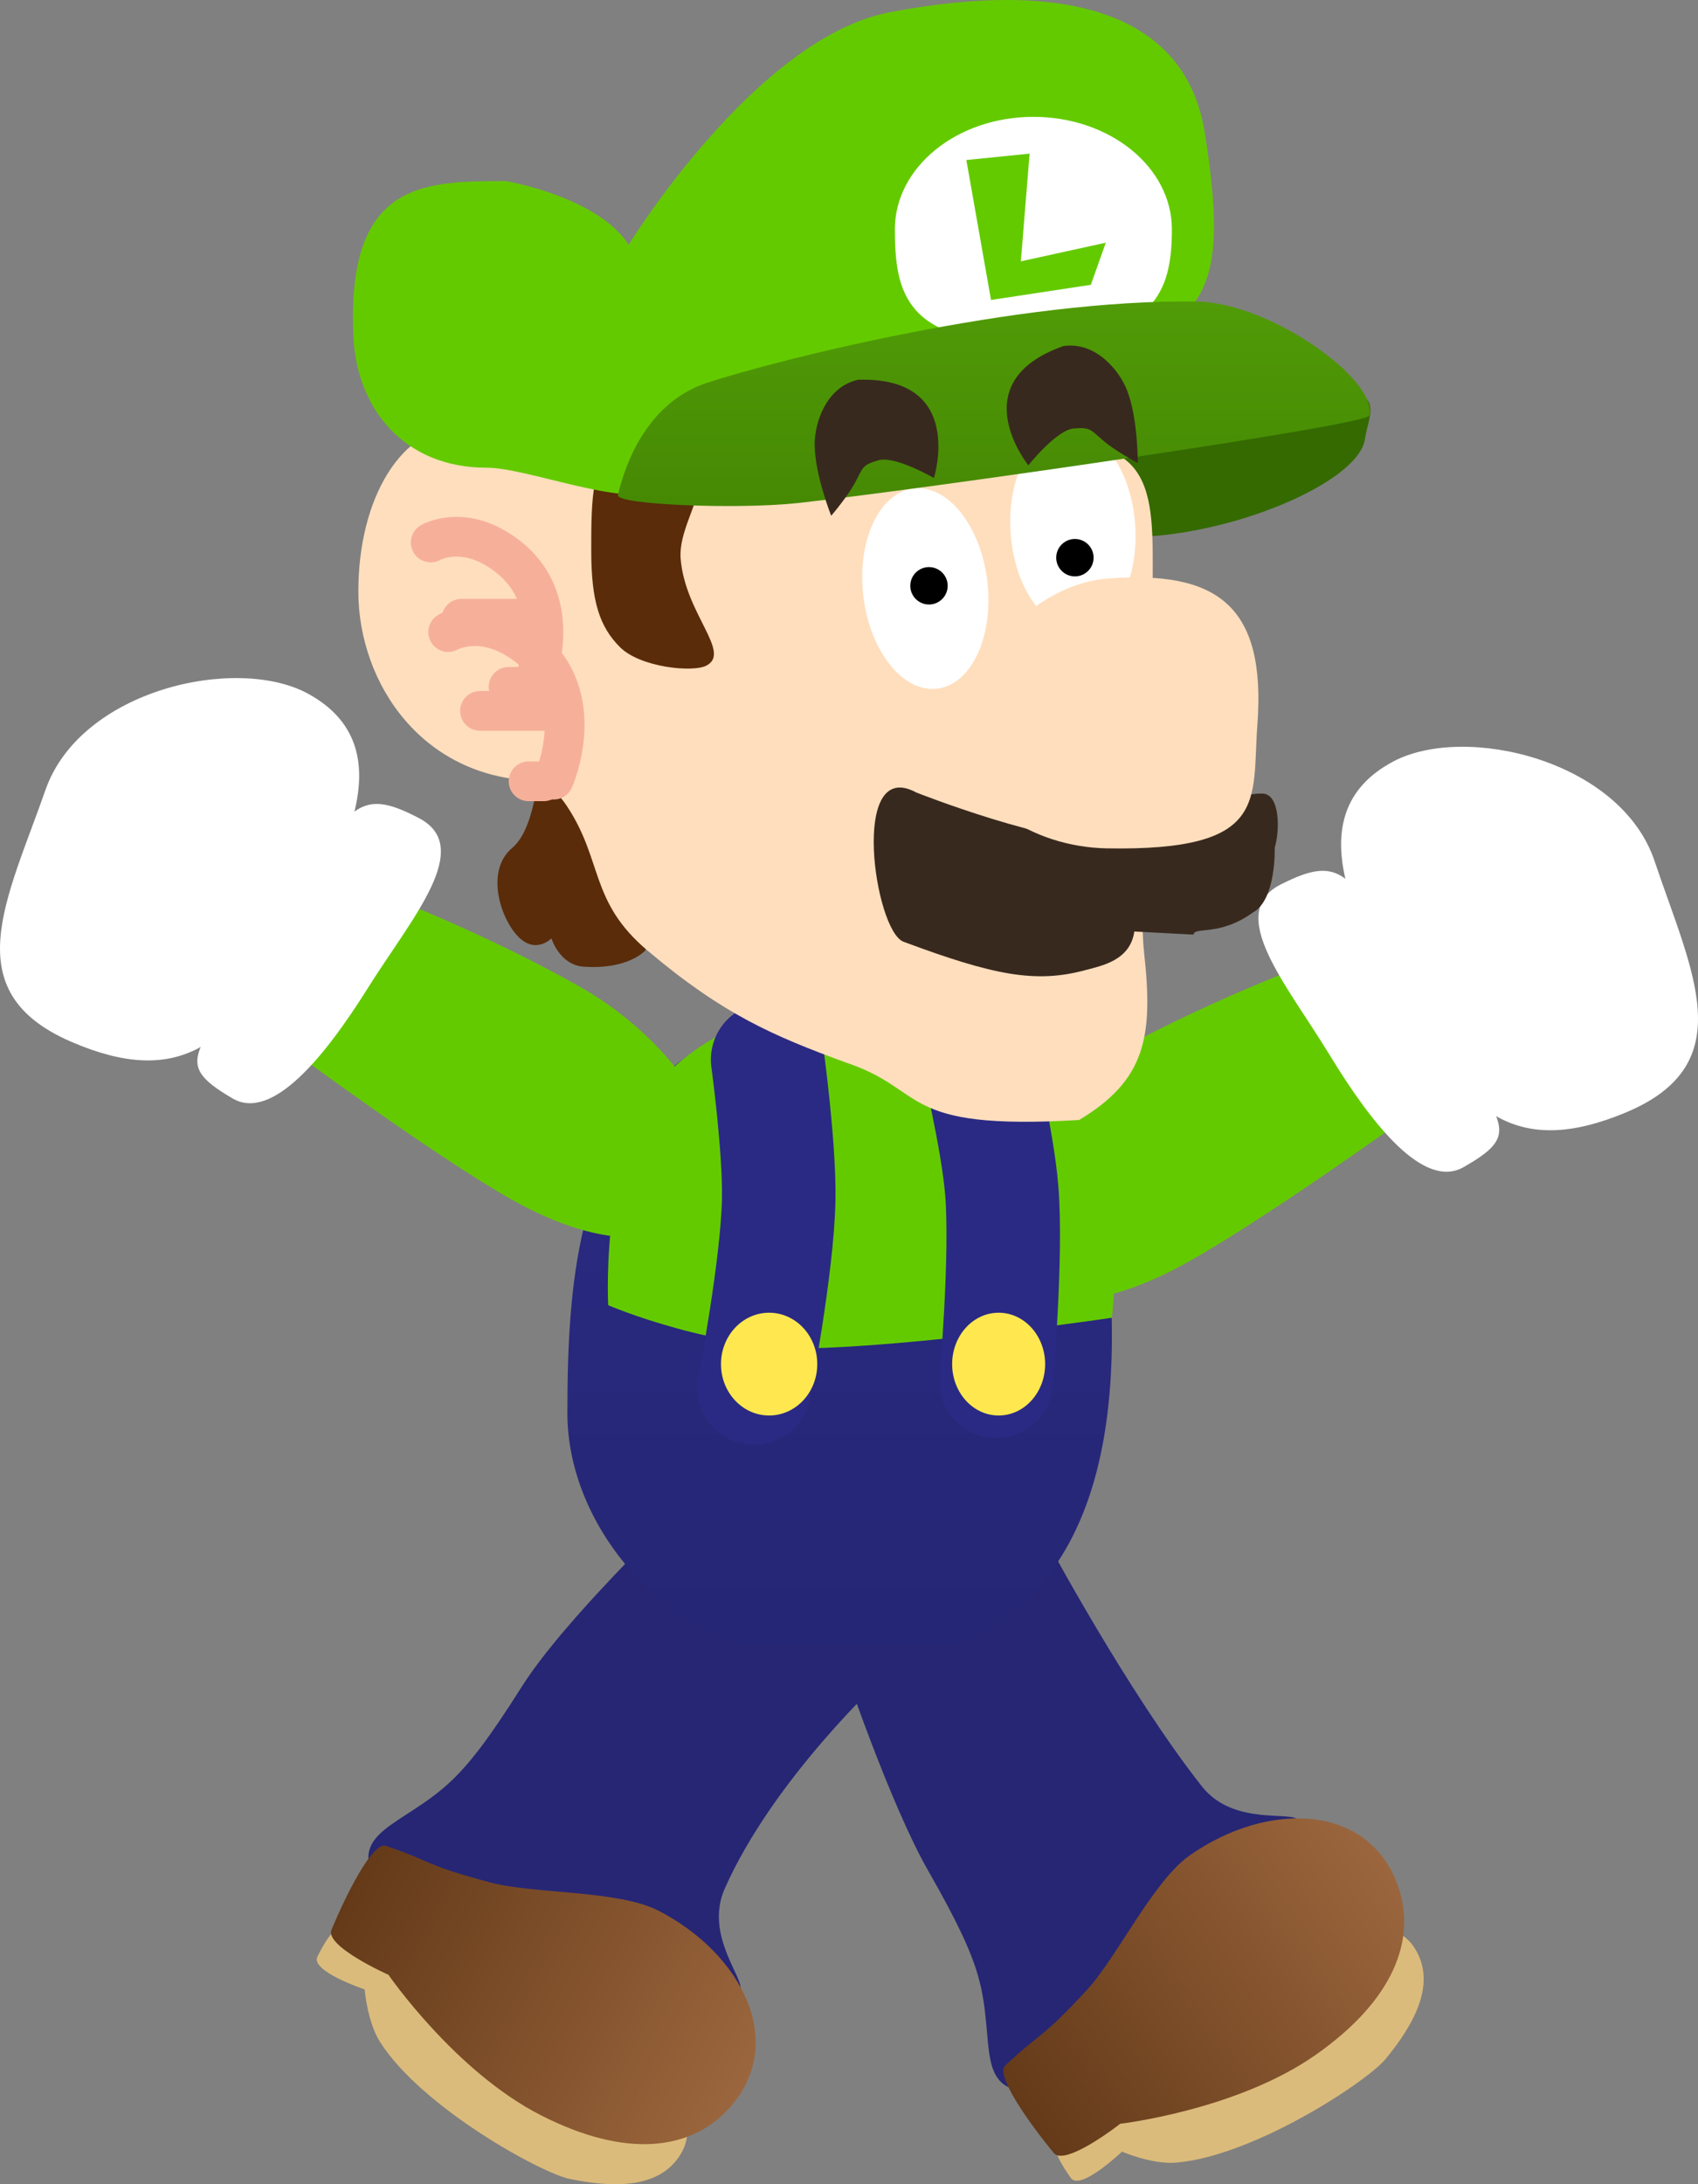 <svg version="1.1" xmlns="http://www.w3.org/2000/svg" xmlns:xlink="http://www.w3.org/1999/xlink" width="149.582" height="192.325" viewBox="0,0,149.582,192.325"><rect x="0" y="0" width="149.582" height="192.325" fill="#808080" stroke="none"/><defs><linearGradient x1="253.544" y1="265.135" x2="285.335" y2="242.821" gradientUnits="userSpaceOnUse" id="color-1"><stop offset="0" stop-color="#643a19"/><stop offset="1" stop-color="#9b663d"/></linearGradient><linearGradient x1="194.218" y1="245.021" x2="228.826" y2="262.65" gradientUnits="userSpaceOnUse" id="color-2"><stop offset="0" stop-color="#643a19"/><stop offset="1" stop-color="#9b663d"/></linearGradient><linearGradient x1="237.211" y1="170.026" x2="237.211" y2="225.617" gradientUnits="userSpaceOnUse" id="color-3"><stop offset="0" stop-color="#2a2a84"/><stop offset="1" stop-color="#262675"/></linearGradient><linearGradient x1="250.798" y1="105.451" x2="250.798" y2="123.466" gradientUnits="userSpaceOnUse" id="color-4"><stop offset="0" stop-color="#509b07"/><stop offset="1" stop-color="#468904"/></linearGradient></defs><g transform="translate(-163.245,-78.908)"><g data-paper-data="{&quot;isPaintingLayer&quot;:true}" fill="none" fill-rule="nonzero" stroke="none" stroke-width="none" stroke-linecap="none" stroke-linejoin="miter" stroke-miterlimit="10" stroke-dasharray="" stroke-dashoffset="0" font-family="none" font-weight="none" font-size="none" text-anchor="none" style="mix-blend-mode: normal"><g data-paper-data="{&quot;origPos&quot;:null,&quot;index&quot;:null,&quot;origRot&quot;:0}" stroke="none" stroke-width="0" stroke-linecap="butt"><path d="M249.9,189.656c-2.559,-4.659 3.251,-13.51 11.782,-18.196c8.532,-4.686 17.341,-7.867 17.341,-7.867l7.84,13.894c0,0 -12.445,8.961 -19.307,12.73c-8.532,4.686 -15.098,4.098 -17.657,-0.561z" data-paper-data="{&quot;origRot&quot;:0,&quot;origPos&quot;:null}" fill="#64ca00"/><g data-paper-data="{&quot;origPos&quot;:null}" fill="#ffffff"><path d="M287.724,168.825c-4.893,-8.013 -10.501,-18.199 -1.768,-22.854c6.336,-3.377 20.062,-0.14 23.048,8.761c3.258,9.714 7.718,17.852 -2.539,22.133c-9.577,3.997 -13.849,-0.027 -18.742,-8.04z" data-paper-data="{&quot;origRot&quot;:0,&quot;origPos&quot;:null}"/><path d="M280.384,171.809c-3.769,-6.192 -9.277,-12.521 -4.297,-15.034c5.572,-2.811 6.235,-1.006 12.145,9.264c6.732,11.7 9.891,12.262 3.934,15.641c-3.479,1.973 -8.013,-3.679 -11.782,-9.871z" data-paper-data="{&quot;origRot&quot;:0,&quot;origPos&quot;:null}"/></g></g><g data-paper-data="{&quot;origPos&quot;:null,&quot;origRot&quot;:0}" stroke="none" stroke-width="0" stroke-linecap="butt"><path d="M269.112,236.188c2.826,3.591 8.077,2.089 8.534,3.02c1.851,3.768 1.917,7.291 -2.588,12.838c-5.581,6.871 -11.382,10.251 -20.205,10.968c-6.009,0.488 -3.783,-4.296 -5.438,-10.094c-0.594,-2.08 -1.699,-4.57 -4.4,-9.288c-3.377,-5.899 -7.479,-18.082 -7.479,-18.082c0,0 3.898,-3.728 8.161,-6.816c4.248,-3.01 9.716,-4.239 9.716,-4.239c0,0 7.166,13.392 13.699,21.692z" data-paper-data="{&quot;origPos&quot;:null}" fill="#262675"/><path d="M287.729,250.239c2.24,3.191 0.048,6.973 -2.435,9.979c-1.627,1.97 -11.606,8.547 -18.454,9.111c-2.126,0.175 -4.755,-0.969 -4.755,-0.969c0,0 -3.686,3.515 -4.511,2.315c-0.655,-0.953 -1.81,-2.548 -1.238,-3.683c2.464,-4.885 11.818,-11.444 16.297,-14.587c6.148,-4.315 12.906,-5.285 15.096,-2.166z" data-paper-data="{&quot;origPos&quot;:null}" fill="#dbbb7b"/><path d="M286.458,245.148c1.503,4.52 -0.361,9.814 -7.311,14.692c-6.95,4.878 -17.215,6.066 -17.215,6.066c0,0 -4.846,3.797 -5.854,2.577c-2.086,-2.524 -5.194,-6.85 -4.283,-7.702c3.364,-3.147 3.014,-2.146 7.163,-6.617c2.687,-2.894 5.853,-9.613 9.085,-11.882c6.95,-4.878 15.939,-4.576 18.414,2.866z" data-paper-data="{&quot;origPos&quot;:null}" fill="url(#color-1)"/></g><g data-paper-data="{&quot;origPos&quot;:null,&quot;origRot&quot;:0}" stroke="none" stroke-width="0" stroke-linecap="butt"><path d="M227.085,245.21c-1.848,4.179 1.939,8.114 1.33,8.954c-2.461,3.4 -5.543,5.11 -12.554,3.729c-8.685,-1.711 -14.389,-5.252 -19.157,-12.71c-3.247,-5.08 2.023,-5.355 6.369,-9.533c1.56,-1.499 3.241,-3.643 6.144,-8.239c3.629,-5.747 13.252,-14.961 13.252,-14.961c0,0 6.784,3.387 10.833,6.483c3.195,2.443 7.73,7.711 7.73,7.711c0,0 -9.675,8.907 -13.947,18.567z" data-paper-data="{&quot;origPos&quot;:null}" fill="#262675"/><path d="M223.395,268.241c-1.77,3.474 -6.138,3.31 -9.957,2.525c-2.503,-0.514 -12.989,-6.249 -16.696,-12.034c-1.151,-1.796 -1.372,-4.655 -1.372,-4.655c0,0 -4.833,-1.609 -4.159,-2.901c0.535,-1.025 1.403,-2.793 2.674,-2.819c5.47,-0.112 15.647,5.079 20.523,7.562c6.693,3.409 10.716,8.926 8.986,12.321z" data-paper-data="{&quot;origPos&quot;:null}" fill="#dbbb7b"/><path d="M227.297,264.733c-3.289,3.446 -8.839,4.279 -16.405,0.425c-7.566,-3.854 -13.425,-12.366 -13.425,-12.366c0,0 -5.625,-2.502 -5.019,-3.964c1.252,-3.026 3.618,-7.798 4.798,-7.393c4.356,1.498 3.308,1.657 9.202,3.228c3.816,1.017 11.235,0.667 14.754,2.459c7.566,3.854 11.511,11.937 6.096,17.611z" data-paper-data="{&quot;origPos&quot;:null}" fill="url(#color-2)"/></g><g data-paper-data="{&quot;origPos&quot;:null}"><path d="M261.188,195.598c0.335,23.368 -11.23,30.019 -24.238,30.019c-13.008,0 -23.724,-11.078 -23.724,-22.294c0,-12.167 1.129,-21.852 8.412,-29.596c5.426,-5.769 13.246,-3.072 20.28,-3.072c13.008,0 18.942,2.036 19.271,24.942z" data-paper-data="{&quot;origPos&quot;:null}" fill="url(#color-3)" stroke="none" stroke-width="0" stroke-linecap="butt"/><path d="M261.188,194.936c0,0 -14.769,2.207 -25.18,2.649c-9.55,0.405 -19.185,-3.752 -19.185,-3.752c0,0 -0.845,-15.225 5.982,-21.146c4.467,-3.873 9.49,-5.142 15.944,-5.342c6.454,-0.2 13.471,2.361 16.72,5.752c7.674,8.011 5.72,21.839 5.72,21.839z" data-paper-data="{&quot;origPos&quot;:null}" fill="#64ca00" stroke="none" stroke-width="0" stroke-linecap="butt"/><path d="M249.29,171.639c0,0 1.833,7.549 2.203,12.088c0.475,5.83 -0.497,16.785 -0.497,16.785" data-paper-data="{&quot;origPos&quot;:null,&quot;origRot&quot;:0}" fill="none" stroke="#2a2a84" stroke-width="10" stroke-linecap="round"/><path d="M230.869,172.201c0,0 1.062,7.791 0.974,12.354c-0.113,5.86 -2.173,16.562 -2.173,16.562" data-paper-data="{&quot;origPos&quot;:null}" fill="none" stroke="#2a2a84" stroke-width="10" stroke-linecap="round"/><path d="M226.758,199.019c0,-2.499 1.899,-4.525 4.241,-4.525c2.342,0 4.241,2.026 4.241,4.525c0,2.499 -1.899,4.525 -4.241,4.525c-2.342,0 -4.241,-2.026 -4.241,-4.525z" data-paper-data="{&quot;origPos&quot;:null}" fill="#ffe84f" stroke="none" stroke-width="0" stroke-linecap="butt"/><path d="M247.123,199.019c0,-2.499 1.833,-4.525 4.095,-4.525c2.262,0 4.095,2.026 4.095,4.525c0,2.499 -1.833,4.525 -4.095,4.525c-2.262,0 -4.095,-2.026 -4.095,-4.525z" data-paper-data="{&quot;origPos&quot;:null}" fill="#ffe84f" stroke="none" stroke-width="0" stroke-linecap="butt"/></g><g data-paper-data="{&quot;origPos&quot;:null,&quot;origRot&quot;:0}" stroke="none" stroke-width="0" stroke-linecap="butt"><path d="M208.233,184.484c-6.813,-3.858 -19.14,-12.98 -19.14,-12.98l8.02,-13.791c0,0 8.768,3.295 17.238,8.091c8.47,4.797 14.165,13.722 11.545,18.348c-2.619,4.626 -9.193,5.128 -17.663,0.331z" data-paper-data="{&quot;origRot&quot;:0,&quot;origPos&quot;:null}" fill="#64ca00"/><g data-paper-data="{&quot;origPos&quot;:null}" fill="#ffffff"><path d="M169.501,170.629c-10.2,-4.414 -5.635,-12.494 -2.251,-22.164c3.101,-8.862 16.868,-11.92 23.16,-8.461c8.673,4.768 2.932,14.88 -2.064,22.829c-4.996,7.949 -9.321,11.917 -18.845,7.796z" data-paper-data="{&quot;origRot&quot;:0,&quot;origPos&quot;:null}"/><path d="M183.737,175.629c-5.913,-3.455 -2.747,-3.977 4.136,-15.588c6.042,-10.193 6.729,-11.989 12.264,-9.106c4.948,2.577 -0.642,8.834 -4.491,14.977c-3.849,6.142 -8.456,11.735 -11.909,9.717z" data-paper-data="{&quot;origRot&quot;:0,&quot;origPos&quot;:null}"/></g></g><path d="M283.479,117.597c-0.568,3.793 -11.89,8.6 -20.8,8.6c-7.18,0 -5.4,-6.755 -5.4,-10.4c0,-3.645 14.07,-2.85 21.25,-2.85c7.18,0 5.318,2.195 4.95,4.65z" data-paper-data="{&quot;origPos&quot;:null}" fill="#346a00" stroke="none" stroke-width="0" stroke-linecap="butt"/><path d="M211.823,161.531c0,0 -1.433,1.493 -3.021,-0.252c-1.587,-1.745 -2.737,-5.78 -0.44,-7.708c2.748,-2.305 2.035,-10.058 3.623,-8.313c0,0 6.097,1.303 6.568,4.995c0,0 2.572,10.66 1.518,12.365c0,0 -1.502,1.686 -5.418,1.406c-2.122,-0.152 -2.83,-2.493 -2.83,-2.493z" data-paper-data="{&quot;origRot&quot;:0,&quot;origPos&quot;:null}" fill="#5a2c0a" stroke="none" stroke-width="0" stroke-linecap="butt"/><path d="M215.063,119.881c4.314,1.007 37.243,-2.168 43.037,-1.846c8.572,0.476 6.202,8.214 6.807,16.777c0.696,9.846 -1.614,21.241 -0.867,28.058c0.801,7.311 0.129,11.141 -5.733,14.654c-16.066,0.958 -13.236,-2.66 -20.621,-5.086c-6.255,-2.304 -10.69,-4.164 -17.408,-9.839c-5.099,-4.308 -3.897,-7.877 -7.072,-12.684c-0.973,-1.474 -2.127,-2.26 -2.322,-2.26c-10.37,0 -16.071,-8.566 -16.071,-16.667c0,-8.1 3.701,-14.667 9.5,-14.667c5.799,0 9.25,3.209 10.75,3.56z" data-paper-data="{&quot;origPos&quot;:null}" fill="#ffdebd" stroke="none" stroke-width="0" stroke-linecap="butt"/><path d="M263.246,125.087c0.352,4.889 -1.818,9.029 -4.848,9.247c-3.03,0.218 -5.771,-3.568 -6.124,-8.457c-0.352,-4.889 1.818,-9.029 4.848,-9.247c3.03,-0.218 5.771,3.568 6.124,8.457z" data-paper-data="{&quot;origPos&quot;:null,&quot;origRot&quot;:0}" fill="#ffffff" stroke="none" stroke-width="0" stroke-linecap="butt"/><path d="M223.204,128.082c0.378,4.877 4.571,8.315 2.225,9.455c-1.195,0.581 -5.78,0.146 -7.576,-1.654c-1.796,-1.799 -2.523,-4.047 -2.523,-8.466c0,-4.418 -0.017,-8.698 2.743,-8.8c11.619,-0.429 4.789,5.059 5.131,9.464z" data-paper-data="{&quot;origPos&quot;:null}" fill="#5a2c0a" stroke="none" stroke-width="0" stroke-linecap="butt"/><path d="M250.223,130.092c0.571,4.868 -1.412,9.101 -4.429,9.455c-3.017,0.354 -5.925,-3.306 -6.496,-8.174c-0.571,-4.868 1.412,-9.101 4.429,-9.455c3.017,-0.354 5.925,3.306 6.496,8.174z" data-paper-data="{&quot;origPos&quot;:null,&quot;origRot&quot;:0}" fill="#ffffff" stroke="none" stroke-width="0" stroke-linecap="butt"/><path d="M269.373,90.572c2.396,14.945 -0.492,15.794 -8.522,20.579c-11.7,6.971 -27.004,5.56 -39.501,10.973c-3.281,1.421 -11.645,-2.032 -15.221,-2.032c-7.314,0 -11.441,-5.227 -11.743,-11.453c-0.667,-13.733 6.096,-13.787 13.41,-13.787c0,0 8.049,1.334 10.83,5.605c0,0 11.198,-18.219 23.002,-20.47c15.195,-2.897 26.024,-0.147 27.745,10.585z" data-paper-data="{&quot;origPos&quot;:null}" fill="#64ca00" stroke="none" stroke-width="0" stroke-linecap="butt"/><path d="M266.479,99.097c0,5.468 -1.463,9.581 -12.2,9.9c-11.335,0.337 -12.2,-4.432 -12.2,-9.9c0,-5.468 5.462,-9.9 12.2,-9.9c6.738,0 12.2,4.432 12.2,9.9z" data-paper-data="{&quot;origPos&quot;:null}" fill="#ffffff" stroke="none" stroke-width="0" stroke-linecap="butt"/><path d="M283.879,115.497c-0.2,0.858 -39.343,6.5 -50.3,7.7c-5.325,0.583 -16.1,0.158 -15.9,-0.7c0.739,-3.174 2.805,-8.245 7.9,-9.9c6.157,-2 27.295,-7.38 43.102,-7.138c6.462,0.099 15.937,6.865 15.198,10.038z" data-paper-data="{&quot;origPos&quot;:null}" fill="url(#color-4)" stroke="none" stroke-width="0" stroke-linecap="butt"/><path d="M250.546,105.32l-2.172,-12.322l5.571,-0.562l-0.769,9.482l7.482,-1.641l-1.316,3.709z" data-paper-data="{&quot;origPos&quot;:null}" fill="#64ca00" stroke="none" stroke-width="0" stroke-linecap="butt"/><path d="M263.172,160.928c-0.371,2.548 -2.845,3.003 -4.291,3.395c-4.412,1.196 -8.123,0.455 -16.039,-2.492c-2.563,-0.954 -4.783,-16.331 1.116,-13.147c0,0 11.959,4.756 17.93,4.416c0,0 9.639,-4.511 12.626,-4.313c1.482,0.098 1.491,3.203 1.024,4.771c0,0 0.152,4.558 -1.921,5.696c-2.982,2.144 -5.125,1.21 -5.232,1.948z" data-paper-data="{&quot;origPos&quot;:null}" fill="#38291e" stroke="none" stroke-width="0" stroke-linecap="butt"/><path d="M274.01,142.732c-0.5,6.618 1.127,11.125 -13.25,10.875c-6.626,-0.115 -13,-4.257 -13,-10.125c0,-5.868 6.393,-13.11 13,-13.625c9.627,-0.75 14.05,2.287 13.25,12.875z" data-paper-data="{&quot;origPos&quot;:null}" fill="#ffdebd" stroke="none" stroke-width="0" stroke-linecap="butt"/><g data-paper-data="{&quot;origPos&quot;:null}" fill="none" stroke="#f6b09a" stroke-width="3.5" stroke-linecap="round"><path d="M201.187,126.676c0,0 2.963,-1.73 6.755,1.199c5.438,4.201 2.245,11.372 2.245,11.372" data-paper-data="{&quot;origPos&quot;:null}"/><path d="M203.901,133.39h6" data-paper-data="{&quot;origPos&quot;:null}"/><path d="M209.33,139.39h-1.286" data-paper-data="{&quot;origPos&quot;:null}"/></g><path d="M240.593,119.445c-1.376,0.41 -1.311,0.605 -1.978,1.875c-0.689,1.311 -2.147,3 -2.147,3c0,0 -1.458,-3.627 -1.458,-6.319c0,-1.828 0.993,-5.014 3.811,-5.653c9.531,-0.321 6.694,8.651 6.694,8.651c0,0 -3.477,-2.023 -4.922,-1.553z" data-paper-data="{&quot;origPos&quot;:null}" fill="#38291e" stroke="none" stroke-width="0" stroke-linecap="butt"/><path d="M257.853,116.639c-1.516,0.089 -4.016,3.241 -4.016,3.241c0,0 -5.915,-7.319 3.077,-10.497c2.857,-0.433 4.944,2.171 5.611,3.874c0.982,2.507 0.948,6.416 0.948,6.416c0,0 -1.973,-1.04 -3.093,-2.01c-1.085,-0.94 -1.096,-1.144 -2.526,-1.025z" data-paper-data="{&quot;origPos&quot;:null,&quot;index&quot;:null,&quot;origRot&quot;:0}" fill="#38291e" stroke="none" stroke-width="0" stroke-linecap="butt"/><g data-paper-data="{&quot;origPos&quot;:null}" fill="none" stroke="#f6b09a" stroke-width="3.5" stroke-linecap="round"><path d="M202.725,134.564c0,0 3.062,-1.788 6.98,1.239c5.619,4.341 2.32,11.751 2.32,11.751" data-paper-data="{&quot;origPos&quot;:null}"/><path d="M205.53,141.502h6.2" data-paper-data="{&quot;origPos&quot;:null}"/><path d="M211.139,147.702h-1.329" data-paper-data="{&quot;origPos&quot;:null}"/></g><path d="M243.435,130.488c0,-0.909 0.737,-1.647 1.647,-1.647c0.909,0 1.647,0.737 1.647,1.647c0,0.909 -0.737,1.647 -1.647,1.647c-0.909,0 -1.647,-0.737 -1.647,-1.647z" data-paper-data="{&quot;origPos&quot;:null}" fill="#000000" stroke="none" stroke-width="0.5" stroke-linecap="butt"/><path d="M256.29,128.012c0,-0.909 0.737,-1.647 1.647,-1.647c0.909,0 1.647,0.737 1.647,1.647c0,0.909 -0.737,1.647 -1.647,1.647c-0.909,0 -1.647,-0.737 -1.647,-1.647z" data-paper-data="{&quot;origPos&quot;:null}" fill="#000000" stroke="none" stroke-width="0.5" stroke-linecap="butt"/></g></g></svg>
